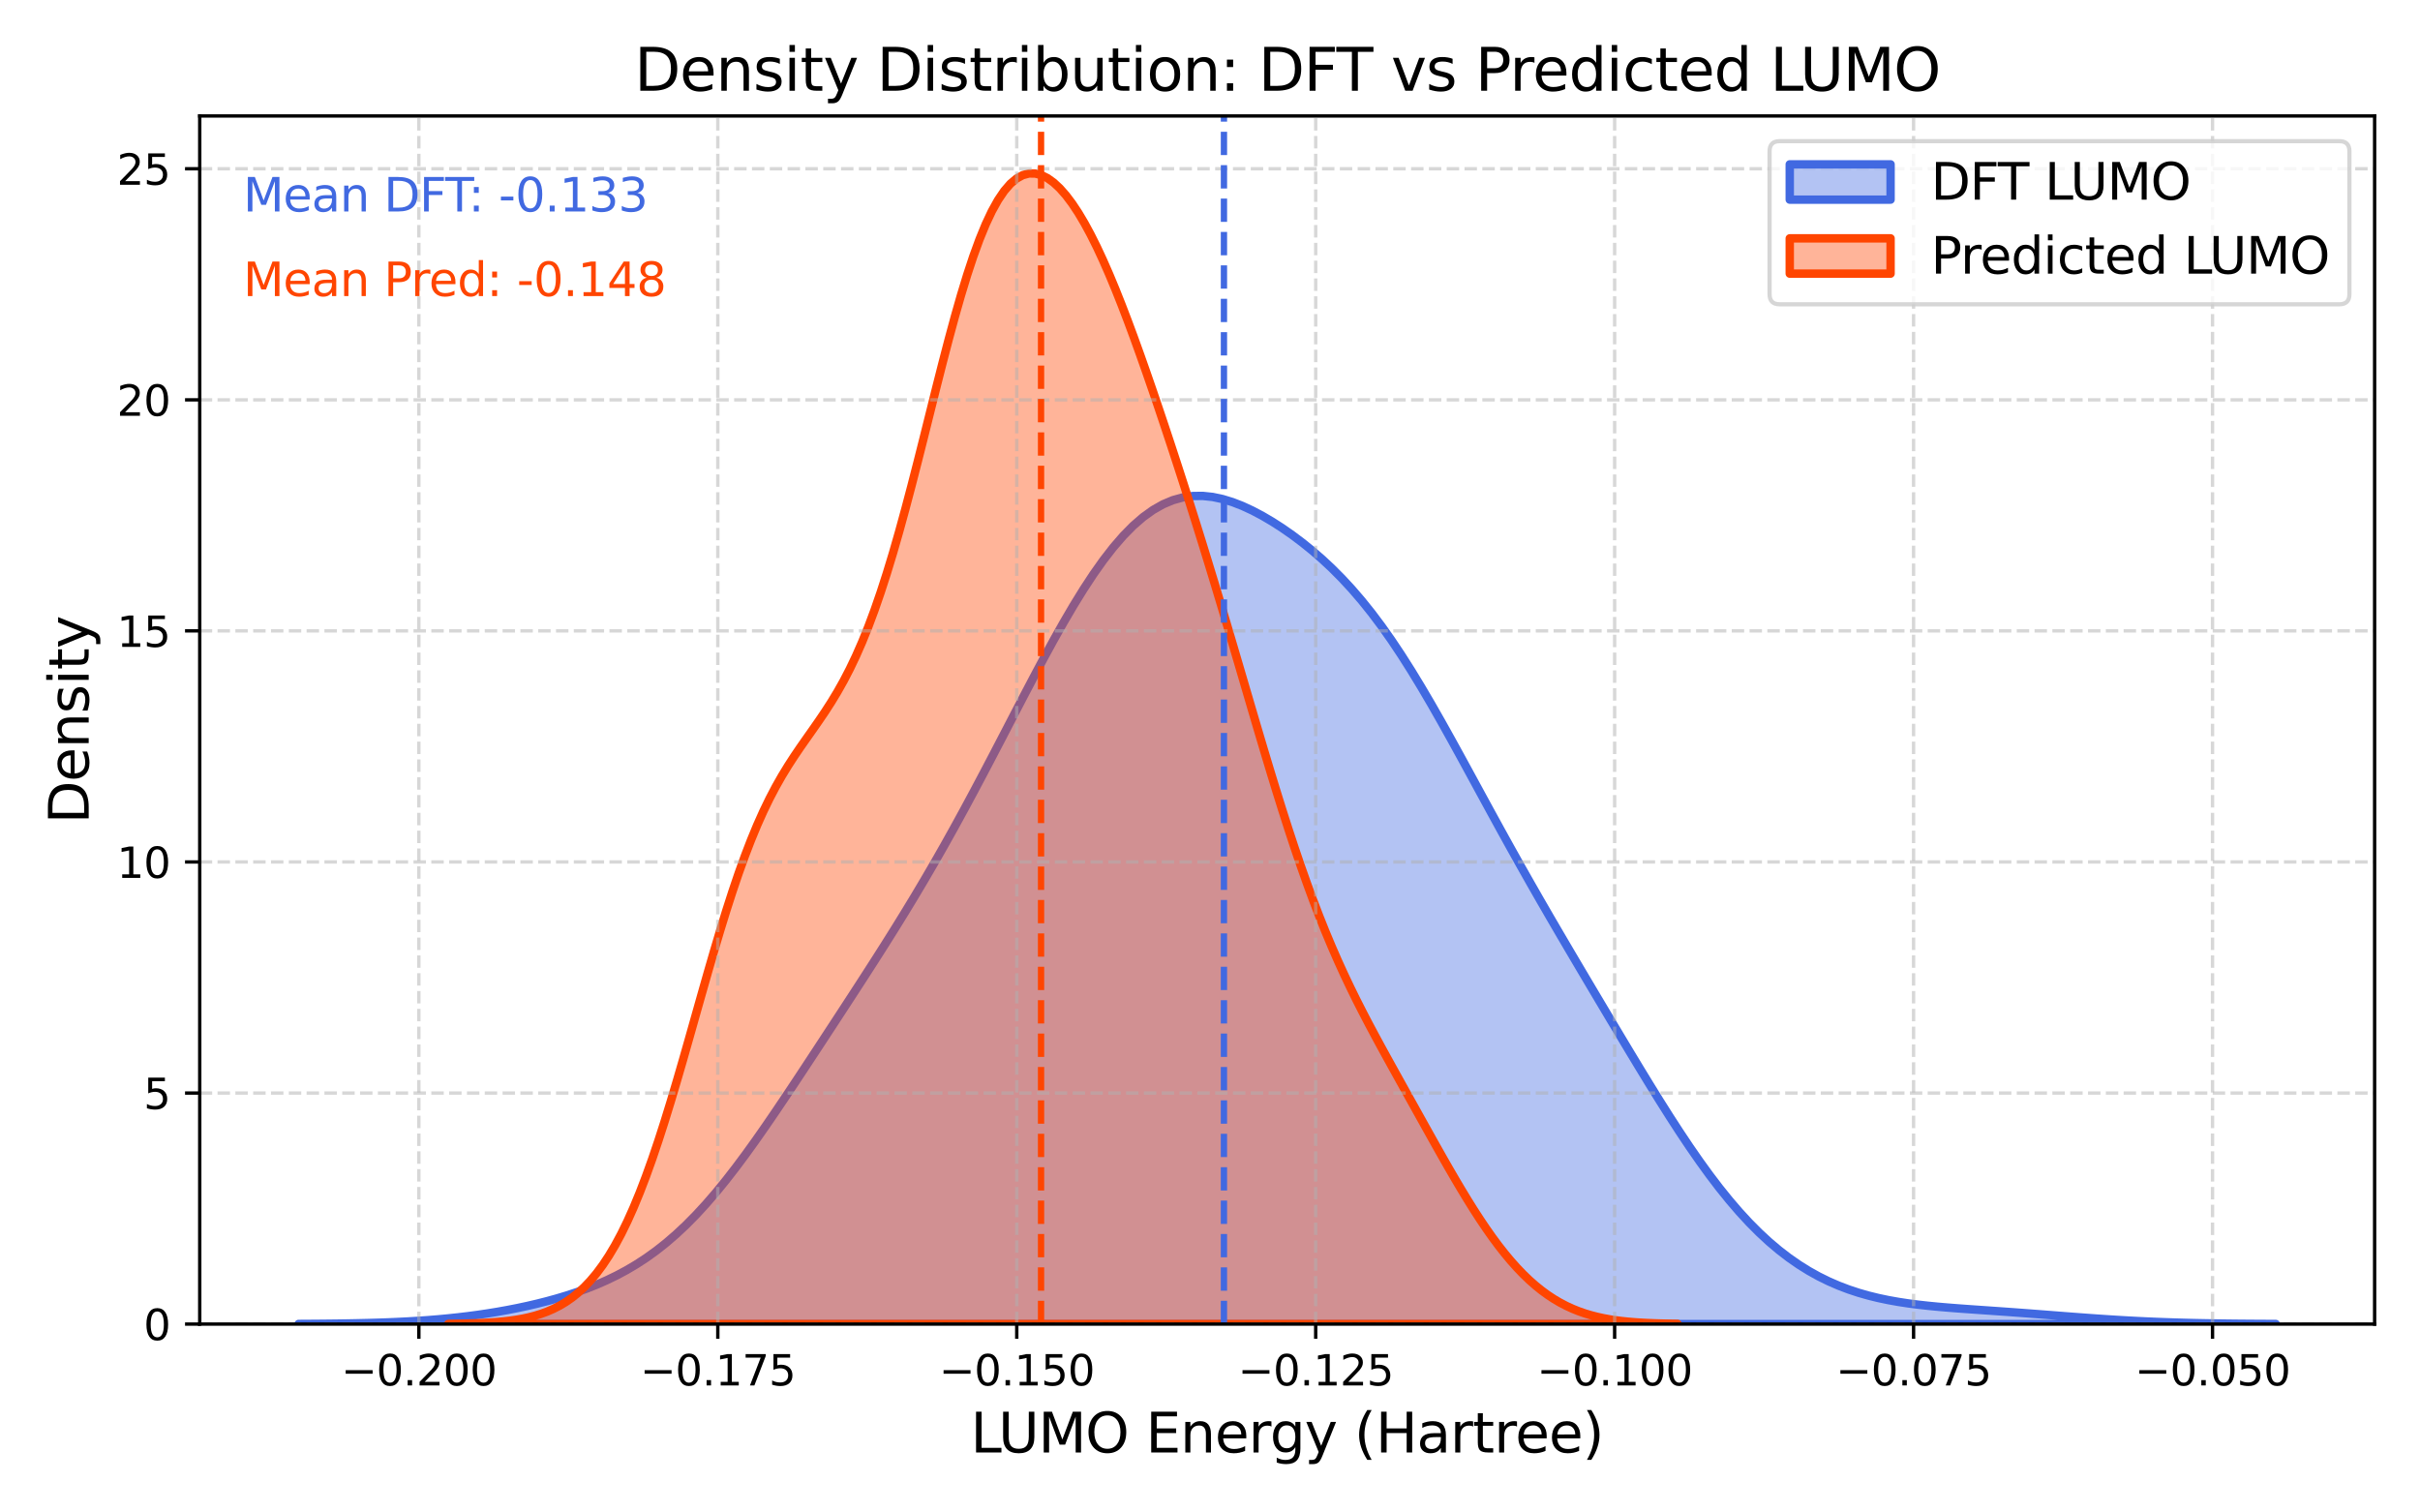 <?xml version="1.0" encoding="utf-8" standalone="no"?>
<!DOCTYPE svg PUBLIC "-//W3C//DTD SVG 1.1//EN"
  "http://www.w3.org/Graphics/SVG/1.1/DTD/svg11.dtd">
<svg xmlns:xlink="http://www.w3.org/1999/xlink" width="576pt" height="360pt" viewBox="0 0 576 360" xmlns="http://www.w3.org/2000/svg" version="1.1">
 <defs>
  <style type="text/css">*{stroke-linejoin: round; stroke-linecap: butt}</style>
 </defs>
 <g id="figure_1">
  <g id="patch_1">
   <path d="M 0 360 
L 576 360 
L 576 0 
L 0 0 
z
" style="fill: #ffffff"/>
  </g>
  <g id="axes_1">
   <g id="patch_2">
    <path d="M 47.54 315.16 
L 565.2 315.16 
L 565.2 27.6 
L 47.54 27.6 
z
" style="fill: #ffffff"/>
   </g>
   <g id="PolyCollection_1">
    <defs>
     <path id="m138edcd990" d="M 71.07 -44.878 
L 71.07 -44.84 
L 73.435 -44.84 
L 75.8 -44.84 
L 78.164 -44.84 
L 80.529 -44.84 
L 82.894 -44.84 
L 85.259 -44.84 
L 87.624 -44.84 
L 89.989 -44.84 
L 92.353 -44.84 
L 94.718 -44.84 
L 97.083 -44.84 
L 99.448 -44.84 
L 101.813 -44.84 
L 104.178 -44.84 
L 106.542 -44.84 
L 108.907 -44.84 
L 111.272 -44.84 
L 113.637 -44.84 
L 116.002 -44.84 
L 118.366 -44.84 
L 120.731 -44.84 
L 123.096 -44.84 
L 125.461 -44.84 
L 127.826 -44.84 
L 130.191 -44.84 
L 132.555 -44.84 
L 134.92 -44.84 
L 137.285 -44.84 
L 139.65 -44.84 
L 142.015 -44.84 
L 144.38 -44.84 
L 146.744 -44.84 
L 149.109 -44.84 
L 151.474 -44.84 
L 153.839 -44.84 
L 156.204 -44.84 
L 158.568 -44.84 
L 160.933 -44.84 
L 163.298 -44.84 
L 165.663 -44.84 
L 168.028 -44.84 
L 170.393 -44.84 
L 172.757 -44.84 
L 175.122 -44.84 
L 177.487 -44.84 
L 179.852 -44.84 
L 182.217 -44.84 
L 184.582 -44.84 
L 186.946 -44.84 
L 189.311 -44.84 
L 191.676 -44.84 
L 194.041 -44.84 
L 196.406 -44.84 
L 198.771 -44.84 
L 201.135 -44.84 
L 203.5 -44.84 
L 205.865 -44.84 
L 208.23 -44.84 
L 210.595 -44.84 
L 212.959 -44.84 
L 215.324 -44.84 
L 217.689 -44.84 
L 220.054 -44.84 
L 222.419 -44.84 
L 224.784 -44.84 
L 227.148 -44.84 
L 229.513 -44.84 
L 231.878 -44.84 
L 234.243 -44.84 
L 236.608 -44.84 
L 238.973 -44.84 
L 241.337 -44.84 
L 243.702 -44.84 
L 246.067 -44.84 
L 248.432 -44.84 
L 250.797 -44.84 
L 253.161 -44.84 
L 255.526 -44.84 
L 257.891 -44.84 
L 260.256 -44.84 
L 262.621 -44.84 
L 264.986 -44.84 
L 267.35 -44.84 
L 269.715 -44.84 
L 272.08 -44.84 
L 274.445 -44.84 
L 276.81 -44.84 
L 279.175 -44.84 
L 281.539 -44.84 
L 283.904 -44.84 
L 286.269 -44.84 
L 288.634 -44.84 
L 290.999 -44.84 
L 293.363 -44.84 
L 295.728 -44.84 
L 298.093 -44.84 
L 300.458 -44.84 
L 302.823 -44.84 
L 305.188 -44.84 
L 307.552 -44.84 
L 309.917 -44.84 
L 312.282 -44.84 
L 314.647 -44.84 
L 317.012 -44.84 
L 319.377 -44.84 
L 321.741 -44.84 
L 324.106 -44.84 
L 326.471 -44.84 
L 328.836 -44.84 
L 331.201 -44.84 
L 333.565 -44.84 
L 335.93 -44.84 
L 338.295 -44.84 
L 340.66 -44.84 
L 343.025 -44.84 
L 345.39 -44.84 
L 347.754 -44.84 
L 350.119 -44.84 
L 352.484 -44.84 
L 354.849 -44.84 
L 357.214 -44.84 
L 359.579 -44.84 
L 361.943 -44.84 
L 364.308 -44.84 
L 366.673 -44.84 
L 369.038 -44.84 
L 371.403 -44.84 
L 373.767 -44.84 
L 376.132 -44.84 
L 378.497 -44.84 
L 380.862 -44.84 
L 383.227 -44.84 
L 385.592 -44.84 
L 387.956 -44.84 
L 390.321 -44.84 
L 392.686 -44.84 
L 395.051 -44.84 
L 397.416 -44.84 
L 399.781 -44.84 
L 402.145 -44.84 
L 404.51 -44.84 
L 406.875 -44.84 
L 409.24 -44.84 
L 411.605 -44.84 
L 413.969 -44.84 
L 416.334 -44.84 
L 418.699 -44.84 
L 421.064 -44.84 
L 423.429 -44.84 
L 425.794 -44.84 
L 428.158 -44.84 
L 430.523 -44.84 
L 432.888 -44.84 
L 435.253 -44.84 
L 437.618 -44.84 
L 439.983 -44.84 
L 442.347 -44.84 
L 444.712 -44.84 
L 447.077 -44.84 
L 449.442 -44.84 
L 451.807 -44.84 
L 454.172 -44.84 
L 456.536 -44.84 
L 458.901 -44.84 
L 461.266 -44.84 
L 463.631 -44.84 
L 465.996 -44.84 
L 468.36 -44.84 
L 470.725 -44.84 
L 473.09 -44.84 
L 475.455 -44.84 
L 477.82 -44.84 
L 480.185 -44.84 
L 482.549 -44.84 
L 484.914 -44.84 
L 487.279 -44.84 
L 489.644 -44.84 
L 492.009 -44.84 
L 494.374 -44.84 
L 496.738 -44.84 
L 499.103 -44.84 
L 501.468 -44.84 
L 503.833 -44.84 
L 506.198 -44.84 
L 508.562 -44.84 
L 510.927 -44.84 
L 513.292 -44.84 
L 515.657 -44.84 
L 518.022 -44.84 
L 520.387 -44.84 
L 522.751 -44.84 
L 525.116 -44.84 
L 527.481 -44.84 
L 529.846 -44.84 
L 532.211 -44.84 
L 534.576 -44.84 
L 536.94 -44.84 
L 539.305 -44.84 
L 541.67 -44.84 
L 541.67 -44.87 
L 541.67 -44.87 
L 539.305 -44.88 
L 536.94 -44.893 
L 534.576 -44.91 
L 532.211 -44.93 
L 529.846 -44.957 
L 527.481 -44.989 
L 525.116 -45.028 
L 522.751 -45.075 
L 520.387 -45.132 
L 518.022 -45.198 
L 515.657 -45.276 
L 513.292 -45.364 
L 510.927 -45.465 
L 508.562 -45.579 
L 506.198 -45.705 
L 503.833 -45.843 
L 501.468 -45.992 
L 499.103 -46.151 
L 496.738 -46.319 
L 494.374 -46.494 
L 492.009 -46.674 
L 489.644 -46.857 
L 487.279 -47.04 
L 484.914 -47.223 
L 482.549 -47.403 
L 480.185 -47.579 
L 477.82 -47.75 
L 475.455 -47.917 
L 473.09 -48.082 
L 470.725 -48.245 
L 468.36 -48.411 
L 465.996 -48.583 
L 463.631 -48.768 
L 461.266 -48.971 
L 458.901 -49.201 
L 456.536 -49.464 
L 454.172 -49.771 
L 451.807 -50.131 
L 449.442 -50.554 
L 447.077 -51.05 
L 444.712 -51.631 
L 442.347 -52.307 
L 439.983 -53.089 
L 437.618 -53.988 
L 435.253 -55.016 
L 432.888 -56.182 
L 430.523 -57.498 
L 428.158 -58.973 
L 425.794 -60.616 
L 423.429 -62.435 
L 421.064 -64.436 
L 418.699 -66.625 
L 416.334 -69.002 
L 413.969 -71.569 
L 411.605 -74.322 
L 409.24 -77.255 
L 406.875 -80.36 
L 404.51 -83.625 
L 402.145 -87.035 
L 399.781 -90.575 
L 397.416 -94.226 
L 395.051 -97.969 
L 392.686 -101.786 
L 390.321 -105.66 
L 387.956 -109.574 
L 385.592 -113.516 
L 383.227 -117.475 
L 380.862 -121.447 
L 378.497 -125.427 
L 376.132 -129.417 
L 373.767 -133.422 
L 371.403 -137.447 
L 369.038 -141.5 
L 366.673 -145.589 
L 364.308 -149.72 
L 361.943 -153.899 
L 359.579 -158.125 
L 357.214 -162.398 
L 354.849 -166.709 
L 352.484 -171.046 
L 350.119 -175.393 
L 347.754 -179.728 
L 345.39 -184.028 
L 343.025 -188.265 
L 340.66 -192.412 
L 338.295 -196.443 
L 335.93 -200.332 
L 333.565 -204.058 
L 331.201 -207.603 
L 328.836 -210.954 
L 326.471 -214.104 
L 324.106 -217.051 
L 321.741 -219.799 
L 319.377 -222.354 
L 317.012 -224.729 
L 314.647 -226.934 
L 312.282 -228.985 
L 309.917 -230.892 
L 307.552 -232.666 
L 305.188 -234.313 
L 302.823 -235.833 
L 300.458 -237.223 
L 298.093 -238.473 
L 295.728 -239.569 
L 293.363 -240.49 
L 290.999 -241.214 
L 288.634 -241.714 
L 286.269 -241.964 
L 283.904 -241.936 
L 281.539 -241.607 
L 279.175 -240.954 
L 276.81 -239.962 
L 274.445 -238.618 
L 272.08 -236.919 
L 269.715 -234.865 
L 267.35 -232.464 
L 264.986 -229.729 
L 262.621 -226.68 
L 260.256 -223.341 
L 257.891 -219.74 
L 255.526 -215.906 
L 253.161 -211.872 
L 250.797 -207.672 
L 248.432 -203.339 
L 246.067 -198.904 
L 243.702 -194.401 
L 241.337 -189.857 
L 238.973 -185.301 
L 236.608 -180.756 
L 234.243 -176.243 
L 231.878 -171.782 
L 229.513 -167.385 
L 227.148 -163.065 
L 224.784 -158.829 
L 222.419 -154.68 
L 220.054 -150.619 
L 217.689 -146.643 
L 215.324 -142.745 
L 212.959 -138.919 
L 210.595 -135.152 
L 208.23 -131.436 
L 205.865 -127.757 
L 203.5 -124.107 
L 201.135 -120.474 
L 198.771 -116.853 
L 196.406 -113.24 
L 194.041 -109.633 
L 191.676 -106.036 
L 189.311 -102.456 
L 186.946 -98.903 
L 184.582 -95.392 
L 182.217 -91.937 
L 179.852 -88.557 
L 177.487 -85.27 
L 175.122 -82.096 
L 172.757 -79.052 
L 170.393 -76.153 
L 168.028 -73.413 
L 165.663 -70.841 
L 163.298 -68.445 
L 160.933 -66.227 
L 158.568 -64.185 
L 156.204 -62.318 
L 153.839 -60.616 
L 151.474 -59.071 
L 149.109 -57.673 
L 146.744 -56.408 
L 144.38 -55.264 
L 142.015 -54.229 
L 139.65 -53.29 
L 137.285 -52.437 
L 134.92 -51.659 
L 132.555 -50.948 
L 130.191 -50.297 
L 127.826 -49.699 
L 125.461 -49.149 
L 123.096 -48.645 
L 120.731 -48.183 
L 118.366 -47.76 
L 116.002 -47.376 
L 113.637 -47.027 
L 111.272 -46.714 
L 108.907 -46.434 
L 106.542 -46.185 
L 104.178 -45.966 
L 101.813 -45.776 
L 99.448 -45.611 
L 97.083 -45.469 
L 94.718 -45.35 
L 92.353 -45.249 
L 89.989 -45.166 
L 87.624 -45.097 
L 85.259 -45.041 
L 82.894 -44.995 
L 80.529 -44.959 
L 78.164 -44.931 
L 75.8 -44.908 
L 73.435 -44.891 
L 71.07 -44.878 
z
" style="stroke: #4169e1; stroke-width: 2"/>
    </defs>
    <g clip-path="url(#pd36ae4e6e1)">
     <use xlink:href="#m138edcd990" x="0" y="360" style="fill: #4169e1; fill-opacity: 0.4; stroke: #4169e1; stroke-width: 2"/>
    </g>
   </g>
   <g id="PolyCollection_2">
    <defs>
     <path id="m2f19ab05fe" d="M 106.705 -44.895 
L 106.705 -44.84 
L 108.175 -44.84 
L 109.645 -44.84 
L 111.115 -44.84 
L 112.585 -44.84 
L 114.056 -44.84 
L 115.526 -44.84 
L 116.996 -44.84 
L 118.466 -44.84 
L 119.936 -44.84 
L 121.407 -44.84 
L 122.877 -44.84 
L 124.347 -44.84 
L 125.817 -44.84 
L 127.288 -44.84 
L 128.758 -44.84 
L 130.228 -44.84 
L 131.698 -44.84 
L 133.168 -44.84 
L 134.639 -44.84 
L 136.109 -44.84 
L 137.579 -44.84 
L 139.049 -44.84 
L 140.519 -44.84 
L 141.99 -44.84 
L 143.46 -44.84 
L 144.93 -44.84 
L 146.4 -44.84 
L 147.87 -44.84 
L 149.341 -44.84 
L 150.811 -44.84 
L 152.281 -44.84 
L 153.751 -44.84 
L 155.222 -44.84 
L 156.692 -44.84 
L 158.162 -44.84 
L 159.632 -44.84 
L 161.102 -44.84 
L 162.573 -44.84 
L 164.043 -44.84 
L 165.513 -44.84 
L 166.983 -44.84 
L 168.453 -44.84 
L 169.924 -44.84 
L 171.394 -44.84 
L 172.864 -44.84 
L 174.334 -44.84 
L 175.804 -44.84 
L 177.275 -44.84 
L 178.745 -44.84 
L 180.215 -44.84 
L 181.685 -44.84 
L 183.155 -44.84 
L 184.626 -44.84 
L 186.096 -44.84 
L 187.566 -44.84 
L 189.036 -44.84 
L 190.507 -44.84 
L 191.977 -44.84 
L 193.447 -44.84 
L 194.917 -44.84 
L 196.387 -44.84 
L 197.858 -44.84 
L 199.328 -44.84 
L 200.798 -44.84 
L 202.268 -44.84 
L 203.738 -44.84 
L 205.209 -44.84 
L 206.679 -44.84 
L 208.149 -44.84 
L 209.619 -44.84 
L 211.089 -44.84 
L 212.56 -44.84 
L 214.03 -44.84 
L 215.5 -44.84 
L 216.97 -44.84 
L 218.441 -44.84 
L 219.911 -44.84 
L 221.381 -44.84 
L 222.851 -44.84 
L 224.321 -44.84 
L 225.792 -44.84 
L 227.262 -44.84 
L 228.732 -44.84 
L 230.202 -44.84 
L 231.672 -44.84 
L 233.143 -44.84 
L 234.613 -44.84 
L 236.083 -44.84 
L 237.553 -44.84 
L 239.023 -44.84 
L 240.494 -44.84 
L 241.964 -44.84 
L 243.434 -44.84 
L 244.904 -44.84 
L 246.375 -44.84 
L 247.845 -44.84 
L 249.315 -44.84 
L 250.785 -44.84 
L 252.255 -44.84 
L 253.726 -44.84 
L 255.196 -44.84 
L 256.666 -44.84 
L 258.136 -44.84 
L 259.606 -44.84 
L 261.077 -44.84 
L 262.547 -44.84 
L 264.017 -44.84 
L 265.487 -44.84 
L 266.957 -44.84 
L 268.428 -44.84 
L 269.898 -44.84 
L 271.368 -44.84 
L 272.838 -44.84 
L 274.309 -44.84 
L 275.779 -44.84 
L 277.249 -44.84 
L 278.719 -44.84 
L 280.189 -44.84 
L 281.66 -44.84 
L 283.13 -44.84 
L 284.6 -44.84 
L 286.07 -44.84 
L 287.54 -44.84 
L 289.011 -44.84 
L 290.481 -44.84 
L 291.951 -44.84 
L 293.421 -44.84 
L 294.891 -44.84 
L 296.362 -44.84 
L 297.832 -44.84 
L 299.302 -44.84 
L 300.772 -44.84 
L 302.243 -44.84 
L 303.713 -44.84 
L 305.183 -44.84 
L 306.653 -44.84 
L 308.123 -44.84 
L 309.594 -44.84 
L 311.064 -44.84 
L 312.534 -44.84 
L 314.004 -44.84 
L 315.474 -44.84 
L 316.945 -44.84 
L 318.415 -44.84 
L 319.885 -44.84 
L 321.355 -44.84 
L 322.825 -44.84 
L 324.296 -44.84 
L 325.766 -44.84 
L 327.236 -44.84 
L 328.706 -44.84 
L 330.177 -44.84 
L 331.647 -44.84 
L 333.117 -44.84 
L 334.587 -44.84 
L 336.057 -44.84 
L 337.528 -44.84 
L 338.998 -44.84 
L 340.468 -44.84 
L 341.938 -44.84 
L 343.408 -44.84 
L 344.879 -44.84 
L 346.349 -44.84 
L 347.819 -44.84 
L 349.289 -44.84 
L 350.759 -44.84 
L 352.23 -44.84 
L 353.7 -44.84 
L 355.17 -44.84 
L 356.64 -44.84 
L 358.111 -44.84 
L 359.581 -44.84 
L 361.051 -44.84 
L 362.521 -44.84 
L 363.991 -44.84 
L 365.462 -44.84 
L 366.932 -44.84 
L 368.402 -44.84 
L 369.872 -44.84 
L 371.342 -44.84 
L 372.813 -44.84 
L 374.283 -44.84 
L 375.753 -44.84 
L 377.223 -44.84 
L 378.693 -44.84 
L 380.164 -44.84 
L 381.634 -44.84 
L 383.104 -44.84 
L 384.574 -44.84 
L 386.045 -44.84 
L 387.515 -44.84 
L 388.985 -44.84 
L 390.455 -44.84 
L 391.925 -44.84 
L 393.396 -44.84 
L 394.866 -44.84 
L 396.336 -44.84 
L 397.806 -44.84 
L 399.276 -44.84 
L 399.276 -44.904 
L 399.276 -44.904 
L 397.806 -44.927 
L 396.336 -44.956 
L 394.866 -44.995 
L 393.396 -45.045 
L 391.925 -45.108 
L 390.455 -45.188 
L 388.985 -45.288 
L 387.515 -45.412 
L 386.045 -45.564 
L 384.574 -45.751 
L 383.104 -45.976 
L 381.634 -46.245 
L 380.164 -46.566 
L 378.693 -46.945 
L 377.223 -47.387 
L 375.753 -47.901 
L 374.283 -48.493 
L 372.813 -49.169 
L 371.342 -49.936 
L 369.872 -50.8 
L 368.402 -51.767 
L 366.932 -52.841 
L 365.462 -54.026 
L 363.991 -55.325 
L 362.521 -56.74 
L 361.051 -58.272 
L 359.581 -59.921 
L 358.111 -61.685 
L 356.64 -63.561 
L 355.17 -65.546 
L 353.7 -67.634 
L 352.23 -69.818 
L 350.759 -72.091 
L 349.289 -74.443 
L 347.819 -76.866 
L 346.349 -79.349 
L 344.879 -81.882 
L 343.408 -84.454 
L 341.938 -87.055 
L 340.468 -89.677 
L 338.998 -92.311 
L 337.528 -94.951 
L 336.057 -97.592 
L 334.587 -100.234 
L 333.117 -102.878 
L 331.647 -105.526 
L 330.177 -108.185 
L 328.706 -110.865 
L 327.236 -113.578 
L 325.766 -116.336 
L 324.296 -119.156 
L 322.825 -122.053 
L 321.355 -125.045 
L 319.885 -128.147 
L 318.415 -131.374 
L 316.945 -134.741 
L 315.474 -138.256 
L 314.004 -141.93 
L 312.534 -145.765 
L 311.064 -149.765 
L 309.594 -153.925 
L 308.123 -158.239 
L 306.653 -162.699 
L 305.183 -167.291 
L 303.713 -171.999 
L 302.243 -176.805 
L 300.772 -181.692 
L 299.302 -186.638 
L 297.832 -191.624 
L 296.362 -196.63 
L 294.891 -201.639 
L 293.421 -206.633 
L 291.951 -211.6 
L 290.481 -216.528 
L 289.011 -221.409 
L 287.54 -226.237 
L 286.07 -231.009 
L 284.6 -235.724 
L 283.13 -240.382 
L 281.66 -244.984 
L 280.189 -249.531 
L 278.719 -254.025 
L 277.249 -258.464 
L 275.779 -262.845 
L 274.309 -267.164 
L 272.838 -271.412 
L 271.368 -275.58 
L 269.898 -279.653 
L 268.428 -283.618 
L 266.957 -287.457 
L 265.487 -291.152 
L 264.017 -294.686 
L 262.547 -298.04 
L 261.077 -301.198 
L 259.606 -304.143 
L 258.136 -306.859 
L 256.666 -309.334 
L 255.196 -311.554 
L 253.726 -313.504 
L 252.255 -315.173 
L 250.785 -316.544 
L 249.315 -317.602 
L 247.845 -318.328 
L 246.375 -318.704 
L 244.904 -318.707 
L 243.434 -318.315 
L 241.964 -317.506 
L 240.494 -316.26 
L 239.023 -314.559 
L 237.553 -312.389 
L 236.083 -309.744 
L 234.613 -306.624 
L 233.143 -303.04 
L 231.672 -299.01 
L 230.202 -294.565 
L 228.732 -289.743 
L 227.262 -284.592 
L 225.792 -279.167 
L 224.321 -273.53 
L 222.851 -267.745 
L 221.381 -261.88 
L 219.911 -256 
L 218.441 -250.169 
L 216.97 -244.446 
L 215.5 -238.885 
L 214.03 -233.529 
L 212.56 -228.417 
L 211.089 -223.578 
L 209.619 -219.03 
L 208.149 -214.785 
L 206.679 -210.846 
L 205.209 -207.208 
L 203.738 -203.859 
L 202.268 -200.78 
L 200.798 -197.948 
L 199.328 -195.334 
L 197.858 -192.905 
L 196.387 -190.624 
L 194.917 -188.451 
L 193.447 -186.345 
L 191.977 -184.262 
L 190.507 -182.16 
L 189.036 -179.994 
L 187.566 -177.724 
L 186.096 -175.311 
L 184.626 -172.718 
L 183.155 -169.916 
L 181.685 -166.879 
L 180.215 -163.589 
L 178.745 -160.035 
L 177.275 -156.214 
L 175.804 -152.129 
L 174.334 -147.795 
L 172.864 -143.231 
L 171.394 -138.465 
L 169.924 -133.529 
L 168.453 -128.463 
L 166.983 -123.309 
L 165.513 -118.11 
L 164.043 -112.913 
L 162.573 -107.762 
L 161.102 -102.701 
L 159.632 -97.77 
L 158.162 -93.006 
L 156.692 -88.441 
L 155.222 -84.101 
L 153.751 -80.007 
L 152.281 -76.175 
L 150.811 -72.615 
L 149.341 -69.332 
L 147.87 -66.325 
L 146.4 -63.59 
L 144.93 -61.119 
L 143.46 -58.901 
L 141.99 -56.924 
L 140.519 -55.171 
L 139.049 -53.627 
L 137.579 -52.276 
L 136.109 -51.099 
L 134.639 -50.081 
L 133.168 -49.204 
L 131.698 -48.455 
L 130.228 -47.817 
L 128.758 -47.278 
L 127.288 -46.825 
L 125.817 -46.447 
L 124.347 -46.133 
L 122.877 -45.873 
L 121.407 -45.661 
L 119.936 -45.487 
L 118.466 -45.347 
L 116.996 -45.235 
L 115.526 -45.145 
L 114.056 -45.074 
L 112.585 -45.018 
L 111.115 -44.975 
L 109.645 -44.941 
L 108.175 -44.915 
L 106.705 -44.895 
z
" style="stroke: #ff4500; stroke-width: 2"/>
    </defs>
    <g clip-path="url(#pd36ae4e6e1)">
     <use xlink:href="#m2f19ab05fe" x="0" y="360" style="fill: #ff4500; fill-opacity: 0.4; stroke: #ff4500; stroke-width: 2"/>
    </g>
   </g>
   <g id="matplotlib.axis_1">
    <g id="xtick_1">
     <g id="line2d_1">
      <path d="M 99.698 315.16 
L 99.698 27.6 
" clip-path="url(#pd36ae4e6e1)" style="fill: none; stroke-dasharray: 2.96,1.28; stroke-dashoffset: 0; stroke: #b0b0b0; stroke-opacity: 0.5; stroke-width: 0.8"/>
     </g>
     <g id="line2d_2">
      <defs>
       <path id="m95889275cb" d="M 0 0 
L 0 3.5 
" style="stroke: #000000; stroke-width: 0.8"/>
      </defs>
      <g>
       <use xlink:href="#m95889275cb" x="99.698" y="315.16" style="stroke: #000000; stroke-width: 0.8"/>
      </g>
     </g>
     <g id="text_1">
      <!-- −0.200 -->
      <g transform="translate(81.194 329.758) scale(0.1 -0.1)">
       <defs>
        <path id="DejaVuSans-2212" d="M 678 2272 
L 4684 2272 
L 4684 1741 
L 678 1741 
L 678 2272 
z
" transform="scale(0.016)"/>
        <path id="DejaVuSans-30" d="M 2034 4250 
Q 1547 4250 1301 3770 
Q 1056 3291 1056 2328 
Q 1056 1369 1301 889 
Q 1547 409 2034 409 
Q 2525 409 2770 889 
Q 3016 1369 3016 2328 
Q 3016 3291 2770 3770 
Q 2525 4250 2034 4250 
z
M 2034 4750 
Q 2819 4750 3233 4129 
Q 3647 3509 3647 2328 
Q 3647 1150 3233 529 
Q 2819 -91 2034 -91 
Q 1250 -91 836 529 
Q 422 1150 422 2328 
Q 422 3509 836 4129 
Q 1250 4750 2034 4750 
z
" transform="scale(0.016)"/>
        <path id="DejaVuSans-2e" d="M 684 794 
L 1344 794 
L 1344 0 
L 684 0 
L 684 794 
z
" transform="scale(0.016)"/>
        <path id="DejaVuSans-32" d="M 1228 531 
L 3431 531 
L 3431 0 
L 469 0 
L 469 531 
Q 828 903 1448 1529 
Q 2069 2156 2228 2338 
Q 2531 2678 2651 2914 
Q 2772 3150 2772 3378 
Q 2772 3750 2511 3984 
Q 2250 4219 1831 4219 
Q 1534 4219 1204 4116 
Q 875 4013 500 3803 
L 500 4441 
Q 881 4594 1212 4672 
Q 1544 4750 1819 4750 
Q 2544 4750 2975 4387 
Q 3406 4025 3406 3419 
Q 3406 3131 3298 2873 
Q 3191 2616 2906 2266 
Q 2828 2175 2409 1742 
Q 1991 1309 1228 531 
z
" transform="scale(0.016)"/>
       </defs>
       <use xlink:href="#DejaVuSans-2212"/>
       <use xlink:href="#DejaVuSans-30" x="83.789"/>
       <use xlink:href="#DejaVuSans-2e" x="147.412"/>
       <use xlink:href="#DejaVuSans-32" x="179.199"/>
       <use xlink:href="#DejaVuSans-30" x="242.822"/>
       <use xlink:href="#DejaVuSans-30" x="306.445"/>
      </g>
     </g>
    </g>
    <g id="xtick_2">
     <g id="line2d_3">
      <path d="M 170.851 315.16 
L 170.851 27.6 
" clip-path="url(#pd36ae4e6e1)" style="fill: none; stroke-dasharray: 2.96,1.28; stroke-dashoffset: 0; stroke: #b0b0b0; stroke-opacity: 0.5; stroke-width: 0.8"/>
     </g>
     <g id="line2d_4">
      <g>
       <use xlink:href="#m95889275cb" x="170.851" y="315.16" style="stroke: #000000; stroke-width: 0.8"/>
      </g>
     </g>
     <g id="text_2">
      <!-- −0.175 -->
      <g transform="translate(152.347 329.758) scale(0.1 -0.1)">
       <defs>
        <path id="DejaVuSans-31" d="M 794 531 
L 1825 531 
L 1825 4091 
L 703 3866 
L 703 4441 
L 1819 4666 
L 2450 4666 
L 2450 531 
L 3481 531 
L 3481 0 
L 794 0 
L 794 531 
z
" transform="scale(0.016)"/>
        <path id="DejaVuSans-37" d="M 525 4666 
L 3525 4666 
L 3525 4397 
L 1831 0 
L 1172 0 
L 2766 4134 
L 525 4134 
L 525 4666 
z
" transform="scale(0.016)"/>
        <path id="DejaVuSans-35" d="M 691 4666 
L 3169 4666 
L 3169 4134 
L 1269 4134 
L 1269 2991 
Q 1406 3038 1543 3061 
Q 1681 3084 1819 3084 
Q 2600 3084 3056 2656 
Q 3513 2228 3513 1497 
Q 3513 744 3044 326 
Q 2575 -91 1722 -91 
Q 1428 -91 1123 -41 
Q 819 9 494 109 
L 494 744 
Q 775 591 1075 516 
Q 1375 441 1709 441 
Q 2250 441 2565 725 
Q 2881 1009 2881 1497 
Q 2881 1984 2565 2268 
Q 2250 2553 1709 2553 
Q 1456 2553 1204 2497 
Q 953 2441 691 2322 
L 691 4666 
z
" transform="scale(0.016)"/>
       </defs>
       <use xlink:href="#DejaVuSans-2212"/>
       <use xlink:href="#DejaVuSans-30" x="83.789"/>
       <use xlink:href="#DejaVuSans-2e" x="147.412"/>
       <use xlink:href="#DejaVuSans-31" x="179.199"/>
       <use xlink:href="#DejaVuSans-37" x="242.822"/>
       <use xlink:href="#DejaVuSans-35" x="306.445"/>
      </g>
     </g>
    </g>
    <g id="xtick_3">
     <g id="line2d_5">
      <path d="M 242.005 315.16 
L 242.005 27.6 
" clip-path="url(#pd36ae4e6e1)" style="fill: none; stroke-dasharray: 2.96,1.28; stroke-dashoffset: 0; stroke: #b0b0b0; stroke-opacity: 0.5; stroke-width: 0.8"/>
     </g>
     <g id="line2d_6">
      <g>
       <use xlink:href="#m95889275cb" x="242.005" y="315.16" style="stroke: #000000; stroke-width: 0.8"/>
      </g>
     </g>
     <g id="text_3">
      <!-- −0.150 -->
      <g transform="translate(223.501 329.758) scale(0.1 -0.1)">
       <use xlink:href="#DejaVuSans-2212"/>
       <use xlink:href="#DejaVuSans-30" x="83.789"/>
       <use xlink:href="#DejaVuSans-2e" x="147.412"/>
       <use xlink:href="#DejaVuSans-31" x="179.199"/>
       <use xlink:href="#DejaVuSans-35" x="242.822"/>
       <use xlink:href="#DejaVuSans-30" x="306.445"/>
      </g>
     </g>
    </g>
    <g id="xtick_4">
     <g id="line2d_7">
      <path d="M 313.158 315.16 
L 313.158 27.6 
" clip-path="url(#pd36ae4e6e1)" style="fill: none; stroke-dasharray: 2.96,1.28; stroke-dashoffset: 0; stroke: #b0b0b0; stroke-opacity: 0.5; stroke-width: 0.8"/>
     </g>
     <g id="line2d_8">
      <g>
       <use xlink:href="#m95889275cb" x="313.158" y="315.16" style="stroke: #000000; stroke-width: 0.8"/>
      </g>
     </g>
     <g id="text_4">
      <!-- −0.125 -->
      <g transform="translate(294.654 329.758) scale(0.1 -0.1)">
       <use xlink:href="#DejaVuSans-2212"/>
       <use xlink:href="#DejaVuSans-30" x="83.789"/>
       <use xlink:href="#DejaVuSans-2e" x="147.412"/>
       <use xlink:href="#DejaVuSans-31" x="179.199"/>
       <use xlink:href="#DejaVuSans-32" x="242.822"/>
       <use xlink:href="#DejaVuSans-35" x="306.445"/>
      </g>
     </g>
    </g>
    <g id="xtick_5">
     <g id="line2d_9">
      <path d="M 384.311 315.16 
L 384.311 27.6 
" clip-path="url(#pd36ae4e6e1)" style="fill: none; stroke-dasharray: 2.96,1.28; stroke-dashoffset: 0; stroke: #b0b0b0; stroke-opacity: 0.5; stroke-width: 0.8"/>
     </g>
     <g id="line2d_10">
      <g>
       <use xlink:href="#m95889275cb" x="384.311" y="315.16" style="stroke: #000000; stroke-width: 0.8"/>
      </g>
     </g>
     <g id="text_5">
      <!-- −0.100 -->
      <g transform="translate(365.807 329.758) scale(0.1 -0.1)">
       <use xlink:href="#DejaVuSans-2212"/>
       <use xlink:href="#DejaVuSans-30" x="83.789"/>
       <use xlink:href="#DejaVuSans-2e" x="147.412"/>
       <use xlink:href="#DejaVuSans-31" x="179.199"/>
       <use xlink:href="#DejaVuSans-30" x="242.822"/>
       <use xlink:href="#DejaVuSans-30" x="306.445"/>
      </g>
     </g>
    </g>
    <g id="xtick_6">
     <g id="line2d_11">
      <path d="M 455.465 315.16 
L 455.465 27.6 
" clip-path="url(#pd36ae4e6e1)" style="fill: none; stroke-dasharray: 2.96,1.28; stroke-dashoffset: 0; stroke: #b0b0b0; stroke-opacity: 0.5; stroke-width: 0.8"/>
     </g>
     <g id="line2d_12">
      <g>
       <use xlink:href="#m95889275cb" x="455.465" y="315.16" style="stroke: #000000; stroke-width: 0.8"/>
      </g>
     </g>
     <g id="text_6">
      <!-- −0.075 -->
      <g transform="translate(436.961 329.758) scale(0.1 -0.1)">
       <use xlink:href="#DejaVuSans-2212"/>
       <use xlink:href="#DejaVuSans-30" x="83.789"/>
       <use xlink:href="#DejaVuSans-2e" x="147.412"/>
       <use xlink:href="#DejaVuSans-30" x="179.199"/>
       <use xlink:href="#DejaVuSans-37" x="242.822"/>
       <use xlink:href="#DejaVuSans-35" x="306.445"/>
      </g>
     </g>
    </g>
    <g id="xtick_7">
     <g id="line2d_13">
      <path d="M 526.618 315.16 
L 526.618 27.6 
" clip-path="url(#pd36ae4e6e1)" style="fill: none; stroke-dasharray: 2.96,1.28; stroke-dashoffset: 0; stroke: #b0b0b0; stroke-opacity: 0.5; stroke-width: 0.8"/>
     </g>
     <g id="line2d_14">
      <g>
       <use xlink:href="#m95889275cb" x="526.618" y="315.16" style="stroke: #000000; stroke-width: 0.8"/>
      </g>
     </g>
     <g id="text_7">
      <!-- −0.050 -->
      <g transform="translate(508.114 329.758) scale(0.1 -0.1)">
       <use xlink:href="#DejaVuSans-2212"/>
       <use xlink:href="#DejaVuSans-30" x="83.789"/>
       <use xlink:href="#DejaVuSans-2e" x="147.412"/>
       <use xlink:href="#DejaVuSans-30" x="179.199"/>
       <use xlink:href="#DejaVuSans-35" x="242.822"/>
       <use xlink:href="#DejaVuSans-30" x="306.445"/>
      </g>
     </g>
    </g>
    <g id="text_8">
     <!-- LUMO Energy (Hartree) -->
     <g transform="translate(231.013 345.716) scale(0.13 -0.13)">
      <defs>
       <path id="DejaVuSans-4c" d="M 628 4666 
L 1259 4666 
L 1259 531 
L 3531 531 
L 3531 0 
L 628 0 
L 628 4666 
z
" transform="scale(0.016)"/>
       <path id="DejaVuSans-55" d="M 556 4666 
L 1191 4666 
L 1191 1831 
Q 1191 1081 1462 751 
Q 1734 422 2344 422 
Q 2950 422 3222 751 
Q 3494 1081 3494 1831 
L 3494 4666 
L 4128 4666 
L 4128 1753 
Q 4128 841 3676 375 
Q 3225 -91 2344 -91 
Q 1459 -91 1007 375 
Q 556 841 556 1753 
L 556 4666 
z
" transform="scale(0.016)"/>
       <path id="DejaVuSans-4d" d="M 628 4666 
L 1569 4666 
L 2759 1491 
L 3956 4666 
L 4897 4666 
L 4897 0 
L 4281 0 
L 4281 4097 
L 3078 897 
L 2444 897 
L 1241 4097 
L 1241 0 
L 628 0 
L 628 4666 
z
" transform="scale(0.016)"/>
       <path id="DejaVuSans-4f" d="M 2522 4238 
Q 1834 4238 1429 3725 
Q 1025 3213 1025 2328 
Q 1025 1447 1429 934 
Q 1834 422 2522 422 
Q 3209 422 3611 934 
Q 4013 1447 4013 2328 
Q 4013 3213 3611 3725 
Q 3209 4238 2522 4238 
z
M 2522 4750 
Q 3503 4750 4090 4092 
Q 4678 3434 4678 2328 
Q 4678 1225 4090 567 
Q 3503 -91 2522 -91 
Q 1538 -91 948 565 
Q 359 1222 359 2328 
Q 359 3434 948 4092 
Q 1538 4750 2522 4750 
z
" transform="scale(0.016)"/>
       <path id="DejaVuSans-20" transform="scale(0.016)"/>
       <path id="DejaVuSans-45" d="M 628 4666 
L 3578 4666 
L 3578 4134 
L 1259 4134 
L 1259 2753 
L 3481 2753 
L 3481 2222 
L 1259 2222 
L 1259 531 
L 3634 531 
L 3634 0 
L 628 0 
L 628 4666 
z
" transform="scale(0.016)"/>
       <path id="DejaVuSans-6e" d="M 3513 2113 
L 3513 0 
L 2938 0 
L 2938 2094 
Q 2938 2591 2744 2837 
Q 2550 3084 2163 3084 
Q 1697 3084 1428 2787 
Q 1159 2491 1159 1978 
L 1159 0 
L 581 0 
L 581 3500 
L 1159 3500 
L 1159 2956 
Q 1366 3272 1645 3428 
Q 1925 3584 2291 3584 
Q 2894 3584 3203 3211 
Q 3513 2838 3513 2113 
z
" transform="scale(0.016)"/>
       <path id="DejaVuSans-65" d="M 3597 1894 
L 3597 1613 
L 953 1613 
Q 991 1019 1311 708 
Q 1631 397 2203 397 
Q 2534 397 2845 478 
Q 3156 559 3463 722 
L 3463 178 
Q 3153 47 2828 -22 
Q 2503 -91 2169 -91 
Q 1331 -91 842 396 
Q 353 884 353 1716 
Q 353 2575 817 3079 
Q 1281 3584 2069 3584 
Q 2775 3584 3186 3129 
Q 3597 2675 3597 1894 
z
M 3022 2063 
Q 3016 2534 2758 2815 
Q 2500 3097 2075 3097 
Q 1594 3097 1305 2825 
Q 1016 2553 972 2059 
L 3022 2063 
z
" transform="scale(0.016)"/>
       <path id="DejaVuSans-72" d="M 2631 2963 
Q 2534 3019 2420 3045 
Q 2306 3072 2169 3072 
Q 1681 3072 1420 2755 
Q 1159 2438 1159 1844 
L 1159 0 
L 581 0 
L 581 3500 
L 1159 3500 
L 1159 2956 
Q 1341 3275 1631 3429 
Q 1922 3584 2338 3584 
Q 2397 3584 2469 3576 
Q 2541 3569 2628 3553 
L 2631 2963 
z
" transform="scale(0.016)"/>
       <path id="DejaVuSans-67" d="M 2906 1791 
Q 2906 2416 2648 2759 
Q 2391 3103 1925 3103 
Q 1463 3103 1205 2759 
Q 947 2416 947 1791 
Q 947 1169 1205 825 
Q 1463 481 1925 481 
Q 2391 481 2648 825 
Q 2906 1169 2906 1791 
z
M 3481 434 
Q 3481 -459 3084 -895 
Q 2688 -1331 1869 -1331 
Q 1566 -1331 1297 -1286 
Q 1028 -1241 775 -1147 
L 775 -588 
Q 1028 -725 1275 -790 
Q 1522 -856 1778 -856 
Q 2344 -856 2625 -561 
Q 2906 -266 2906 331 
L 2906 616 
Q 2728 306 2450 153 
Q 2172 0 1784 0 
Q 1141 0 747 490 
Q 353 981 353 1791 
Q 353 2603 747 3093 
Q 1141 3584 1784 3584 
Q 2172 3584 2450 3431 
Q 2728 3278 2906 2969 
L 2906 3500 
L 3481 3500 
L 3481 434 
z
" transform="scale(0.016)"/>
       <path id="DejaVuSans-79" d="M 2059 -325 
Q 1816 -950 1584 -1140 
Q 1353 -1331 966 -1331 
L 506 -1331 
L 506 -850 
L 844 -850 
Q 1081 -850 1212 -737 
Q 1344 -625 1503 -206 
L 1606 56 
L 191 3500 
L 800 3500 
L 1894 763 
L 2988 3500 
L 3597 3500 
L 2059 -325 
z
" transform="scale(0.016)"/>
       <path id="DejaVuSans-28" d="M 1984 4856 
Q 1566 4138 1362 3434 
Q 1159 2731 1159 2009 
Q 1159 1288 1364 580 
Q 1569 -128 1984 -844 
L 1484 -844 
Q 1016 -109 783 600 
Q 550 1309 550 2009 
Q 550 2706 781 3412 
Q 1013 4119 1484 4856 
L 1984 4856 
z
" transform="scale(0.016)"/>
       <path id="DejaVuSans-48" d="M 628 4666 
L 1259 4666 
L 1259 2753 
L 3553 2753 
L 3553 4666 
L 4184 4666 
L 4184 0 
L 3553 0 
L 3553 2222 
L 1259 2222 
L 1259 0 
L 628 0 
L 628 4666 
z
" transform="scale(0.016)"/>
       <path id="DejaVuSans-61" d="M 2194 1759 
Q 1497 1759 1228 1600 
Q 959 1441 959 1056 
Q 959 750 1161 570 
Q 1363 391 1709 391 
Q 2188 391 2477 730 
Q 2766 1069 2766 1631 
L 2766 1759 
L 2194 1759 
z
M 3341 1997 
L 3341 0 
L 2766 0 
L 2766 531 
Q 2569 213 2275 61 
Q 1981 -91 1556 -91 
Q 1019 -91 701 211 
Q 384 513 384 1019 
Q 384 1609 779 1909 
Q 1175 2209 1959 2209 
L 2766 2209 
L 2766 2266 
Q 2766 2663 2505 2880 
Q 2244 3097 1772 3097 
Q 1472 3097 1187 3025 
Q 903 2953 641 2809 
L 641 3341 
Q 956 3463 1253 3523 
Q 1550 3584 1831 3584 
Q 2591 3584 2966 3190 
Q 3341 2797 3341 1997 
z
" transform="scale(0.016)"/>
       <path id="DejaVuSans-74" d="M 1172 4494 
L 1172 3500 
L 2356 3500 
L 2356 3053 
L 1172 3053 
L 1172 1153 
Q 1172 725 1289 603 
Q 1406 481 1766 481 
L 2356 481 
L 2356 0 
L 1766 0 
Q 1100 0 847 248 
Q 594 497 594 1153 
L 594 3053 
L 172 3053 
L 172 3500 
L 594 3500 
L 594 4494 
L 1172 4494 
z
" transform="scale(0.016)"/>
       <path id="DejaVuSans-29" d="M 513 4856 
L 1013 4856 
Q 1481 4119 1714 3412 
Q 1947 2706 1947 2009 
Q 1947 1309 1714 600 
Q 1481 -109 1013 -844 
L 513 -844 
Q 928 -128 1133 580 
Q 1338 1288 1338 2009 
Q 1338 2731 1133 3434 
Q 928 4138 513 4856 
z
" transform="scale(0.016)"/>
      </defs>
      <use xlink:href="#DejaVuSans-4c"/>
      <use xlink:href="#DejaVuSans-55" x="50.713"/>
      <use xlink:href="#DejaVuSans-4d" x="123.906"/>
      <use xlink:href="#DejaVuSans-4f" x="210.186"/>
      <use xlink:href="#DejaVuSans-20" x="288.896"/>
      <use xlink:href="#DejaVuSans-45" x="320.684"/>
      <use xlink:href="#DejaVuSans-6e" x="383.867"/>
      <use xlink:href="#DejaVuSans-65" x="447.246"/>
      <use xlink:href="#DejaVuSans-72" x="508.77"/>
      <use xlink:href="#DejaVuSans-67" x="548.133"/>
      <use xlink:href="#DejaVuSans-79" x="611.609"/>
      <use xlink:href="#DejaVuSans-20" x="670.789"/>
      <use xlink:href="#DejaVuSans-28" x="702.576"/>
      <use xlink:href="#DejaVuSans-48" x="741.59"/>
      <use xlink:href="#DejaVuSans-61" x="816.785"/>
      <use xlink:href="#DejaVuSans-72" x="878.064"/>
      <use xlink:href="#DejaVuSans-74" x="919.178"/>
      <use xlink:href="#DejaVuSans-72" x="958.387"/>
      <use xlink:href="#DejaVuSans-65" x="997.25"/>
      <use xlink:href="#DejaVuSans-65" x="1058.773"/>
      <use xlink:href="#DejaVuSans-29" x="1120.297"/>
     </g>
    </g>
   </g>
   <g id="matplotlib.axis_2">
    <g id="ytick_1">
     <g id="line2d_15">
      <path d="M 47.54 315.16 
L 565.2 315.16 
" clip-path="url(#pd36ae4e6e1)" style="fill: none; stroke-dasharray: 2.96,1.28; stroke-dashoffset: 0; stroke: #b0b0b0; stroke-opacity: 0.5; stroke-width: 0.8"/>
     </g>
     <g id="line2d_16">
      <defs>
       <path id="mf34f3c0135" d="M 0 0 
L -3.5 0 
" style="stroke: #000000; stroke-width: 0.8"/>
      </defs>
      <g>
       <use xlink:href="#mf34f3c0135" x="47.54" y="315.16" style="stroke: #000000; stroke-width: 0.8"/>
      </g>
     </g>
     <g id="text_9">
      <!-- 0 -->
      <g transform="translate(34.178 318.959) scale(0.1 -0.1)">
       <use xlink:href="#DejaVuSans-30"/>
      </g>
     </g>
    </g>
    <g id="ytick_2">
     <g id="line2d_17">
      <path d="M 47.54 260.162 
L 565.2 260.162 
" clip-path="url(#pd36ae4e6e1)" style="fill: none; stroke-dasharray: 2.96,1.28; stroke-dashoffset: 0; stroke: #b0b0b0; stroke-opacity: 0.5; stroke-width: 0.8"/>
     </g>
     <g id="line2d_18">
      <g>
       <use xlink:href="#mf34f3c0135" x="47.54" y="260.162" style="stroke: #000000; stroke-width: 0.8"/>
      </g>
     </g>
     <g id="text_10">
      <!-- 5 -->
      <g transform="translate(34.178 263.961) scale(0.1 -0.1)">
       <use xlink:href="#DejaVuSans-35"/>
      </g>
     </g>
    </g>
    <g id="ytick_3">
     <g id="line2d_19">
      <path d="M 47.54 205.164 
L 565.2 205.164 
" clip-path="url(#pd36ae4e6e1)" style="fill: none; stroke-dasharray: 2.96,1.28; stroke-dashoffset: 0; stroke: #b0b0b0; stroke-opacity: 0.5; stroke-width: 0.8"/>
     </g>
     <g id="line2d_20">
      <g>
       <use xlink:href="#mf34f3c0135" x="47.54" y="205.164" style="stroke: #000000; stroke-width: 0.8"/>
      </g>
     </g>
     <g id="text_11">
      <!-- 10 -->
      <g transform="translate(27.815 208.963) scale(0.1 -0.1)">
       <use xlink:href="#DejaVuSans-31"/>
       <use xlink:href="#DejaVuSans-30" x="63.623"/>
      </g>
     </g>
    </g>
    <g id="ytick_4">
     <g id="line2d_21">
      <path d="M 47.54 150.166 
L 565.2 150.166 
" clip-path="url(#pd36ae4e6e1)" style="fill: none; stroke-dasharray: 2.96,1.28; stroke-dashoffset: 0; stroke: #b0b0b0; stroke-opacity: 0.5; stroke-width: 0.8"/>
     </g>
     <g id="line2d_22">
      <g>
       <use xlink:href="#mf34f3c0135" x="47.54" y="150.166" style="stroke: #000000; stroke-width: 0.8"/>
      </g>
     </g>
     <g id="text_12">
      <!-- 15 -->
      <g transform="translate(27.815 153.965) scale(0.1 -0.1)">
       <use xlink:href="#DejaVuSans-31"/>
       <use xlink:href="#DejaVuSans-35" x="63.623"/>
      </g>
     </g>
    </g>
    <g id="ytick_5">
     <g id="line2d_23">
      <path d="M 47.54 95.168 
L 565.2 95.168 
" clip-path="url(#pd36ae4e6e1)" style="fill: none; stroke-dasharray: 2.96,1.28; stroke-dashoffset: 0; stroke: #b0b0b0; stroke-opacity: 0.5; stroke-width: 0.8"/>
     </g>
     <g id="line2d_24">
      <g>
       <use xlink:href="#mf34f3c0135" x="47.54" y="95.168" style="stroke: #000000; stroke-width: 0.8"/>
      </g>
     </g>
     <g id="text_13">
      <!-- 20 -->
      <g transform="translate(27.815 98.967) scale(0.1 -0.1)">
       <use xlink:href="#DejaVuSans-32"/>
       <use xlink:href="#DejaVuSans-30" x="63.623"/>
      </g>
     </g>
    </g>
    <g id="ytick_6">
     <g id="line2d_25">
      <path d="M 47.54 40.17 
L 565.2 40.17 
" clip-path="url(#pd36ae4e6e1)" style="fill: none; stroke-dasharray: 2.96,1.28; stroke-dashoffset: 0; stroke: #b0b0b0; stroke-opacity: 0.5; stroke-width: 0.8"/>
     </g>
     <g id="line2d_26">
      <g>
       <use xlink:href="#mf34f3c0135" x="47.54" y="40.17" style="stroke: #000000; stroke-width: 0.8"/>
      </g>
     </g>
     <g id="text_14">
      <!-- 25 -->
      <g transform="translate(27.815 43.969) scale(0.1 -0.1)">
       <use xlink:href="#DejaVuSans-32"/>
       <use xlink:href="#DejaVuSans-35" x="63.623"/>
      </g>
     </g>
    </g>
    <g id="text_15">
     <!-- Density -->
     <g transform="translate(21.111 196.091) rotate(-90) scale(0.13 -0.13)">
      <defs>
       <path id="DejaVuSans-44" d="M 1259 4147 
L 1259 519 
L 2022 519 
Q 2988 519 3436 956 
Q 3884 1394 3884 2338 
Q 3884 3275 3436 3711 
Q 2988 4147 2022 4147 
L 1259 4147 
z
M 628 4666 
L 1925 4666 
Q 3281 4666 3915 4102 
Q 4550 3538 4550 2338 
Q 4550 1131 3912 565 
Q 3275 0 1925 0 
L 628 0 
L 628 4666 
z
" transform="scale(0.016)"/>
       <path id="DejaVuSans-73" d="M 2834 3397 
L 2834 2853 
Q 2591 2978 2328 3040 
Q 2066 3103 1784 3103 
Q 1356 3103 1142 2972 
Q 928 2841 928 2578 
Q 928 2378 1081 2264 
Q 1234 2150 1697 2047 
L 1894 2003 
Q 2506 1872 2764 1633 
Q 3022 1394 3022 966 
Q 3022 478 2636 193 
Q 2250 -91 1575 -91 
Q 1294 -91 989 -36 
Q 684 19 347 128 
L 347 722 
Q 666 556 975 473 
Q 1284 391 1588 391 
Q 1994 391 2212 530 
Q 2431 669 2431 922 
Q 2431 1156 2273 1281 
Q 2116 1406 1581 1522 
L 1381 1569 
Q 847 1681 609 1914 
Q 372 2147 372 2553 
Q 372 3047 722 3315 
Q 1072 3584 1716 3584 
Q 2034 3584 2315 3537 
Q 2597 3491 2834 3397 
z
" transform="scale(0.016)"/>
       <path id="DejaVuSans-69" d="M 603 3500 
L 1178 3500 
L 1178 0 
L 603 0 
L 603 3500 
z
M 603 4863 
L 1178 4863 
L 1178 4134 
L 603 4134 
L 603 4863 
z
" transform="scale(0.016)"/>
      </defs>
      <use xlink:href="#DejaVuSans-44"/>
      <use xlink:href="#DejaVuSans-65" x="77.002"/>
      <use xlink:href="#DejaVuSans-6e" x="138.525"/>
      <use xlink:href="#DejaVuSans-73" x="201.904"/>
      <use xlink:href="#DejaVuSans-69" x="254.004"/>
      <use xlink:href="#DejaVuSans-74" x="281.787"/>
      <use xlink:href="#DejaVuSans-79" x="320.996"/>
     </g>
    </g>
   </g>
   <g id="line2d_27">
    <path d="M 291.319 315.16 
L 291.319 27.6 
" clip-path="url(#pd36ae4e6e1)" style="fill: none; stroke-dasharray: 5.55,2.4; stroke-dashoffset: 0; stroke: #4169e1; stroke-width: 1.5"/>
   </g>
   <g id="line2d_28">
    <path d="M 247.786 315.16 
L 247.786 27.6 
" clip-path="url(#pd36ae4e6e1)" style="fill: none; stroke-dasharray: 5.55,2.4; stroke-dashoffset: 0; stroke: #ff4500; stroke-width: 1.5"/>
   </g>
   <g id="patch_3">
    <path d="M 47.54 315.16 
L 47.54 27.6 
" style="fill: none; stroke: #000000; stroke-width: 0.8; stroke-linejoin: miter; stroke-linecap: square"/>
   </g>
   <g id="patch_4">
    <path d="M 565.2 315.16 
L 565.2 27.6 
" style="fill: none; stroke: #000000; stroke-width: 0.8; stroke-linejoin: miter; stroke-linecap: square"/>
   </g>
   <g id="patch_5">
    <path d="M 47.54 315.16 
L 565.2 315.16 
" style="fill: none; stroke: #000000; stroke-width: 0.8; stroke-linejoin: miter; stroke-linecap: square"/>
   </g>
   <g id="patch_6">
    <path d="M 47.54 27.6 
L 565.2 27.6 
" style="fill: none; stroke: #000000; stroke-width: 0.8; stroke-linejoin: miter; stroke-linecap: square"/>
   </g>
   <g id="text_16">
    <!-- Mean DFT: -0.133 -->
    <g style="fill: #4169e1" transform="translate(57.893 50.336) scale(0.11 -0.11)">
     <defs>
      <path id="DejaVuSans-46" d="M 628 4666 
L 3309 4666 
L 3309 4134 
L 1259 4134 
L 1259 2759 
L 3109 2759 
L 3109 2228 
L 1259 2228 
L 1259 0 
L 628 0 
L 628 4666 
z
" transform="scale(0.016)"/>
      <path id="DejaVuSans-54" d="M -19 4666 
L 3928 4666 
L 3928 4134 
L 2272 4134 
L 2272 0 
L 1638 0 
L 1638 4134 
L -19 4134 
L -19 4666 
z
" transform="scale(0.016)"/>
      <path id="DejaVuSans-3a" d="M 750 794 
L 1409 794 
L 1409 0 
L 750 0 
L 750 794 
z
M 750 3309 
L 1409 3309 
L 1409 2516 
L 750 2516 
L 750 3309 
z
" transform="scale(0.016)"/>
      <path id="DejaVuSans-2d" d="M 313 2009 
L 1997 2009 
L 1997 1497 
L 313 1497 
L 313 2009 
z
" transform="scale(0.016)"/>
      <path id="DejaVuSans-33" d="M 2597 2516 
Q 3050 2419 3304 2112 
Q 3559 1806 3559 1356 
Q 3559 666 3084 287 
Q 2609 -91 1734 -91 
Q 1441 -91 1130 -33 
Q 819 25 488 141 
L 488 750 
Q 750 597 1062 519 
Q 1375 441 1716 441 
Q 2309 441 2620 675 
Q 2931 909 2931 1356 
Q 2931 1769 2642 2001 
Q 2353 2234 1838 2234 
L 1294 2234 
L 1294 2753 
L 1863 2753 
Q 2328 2753 2575 2939 
Q 2822 3125 2822 3475 
Q 2822 3834 2567 4026 
Q 2313 4219 1838 4219 
Q 1578 4219 1281 4162 
Q 984 4106 628 3988 
L 628 4550 
Q 988 4650 1302 4700 
Q 1616 4750 1894 4750 
Q 2613 4750 3031 4423 
Q 3450 4097 3450 3541 
Q 3450 3153 3228 2886 
Q 3006 2619 2597 2516 
z
" transform="scale(0.016)"/>
     </defs>
     <use xlink:href="#DejaVuSans-4d"/>
     <use xlink:href="#DejaVuSans-65" x="86.279"/>
     <use xlink:href="#DejaVuSans-61" x="147.803"/>
     <use xlink:href="#DejaVuSans-6e" x="209.082"/>
     <use xlink:href="#DejaVuSans-20" x="272.461"/>
     <use xlink:href="#DejaVuSans-44" x="304.248"/>
     <use xlink:href="#DejaVuSans-46" x="381.25"/>
     <use xlink:href="#DejaVuSans-54" x="437.02"/>
     <use xlink:href="#DejaVuSans-3a" x="487.104"/>
     <use xlink:href="#DejaVuSans-20" x="520.795"/>
     <use xlink:href="#DejaVuSans-2d" x="552.582"/>
     <use xlink:href="#DejaVuSans-30" x="588.666"/>
     <use xlink:href="#DejaVuSans-2e" x="652.289"/>
     <use xlink:href="#DejaVuSans-31" x="684.076"/>
     <use xlink:href="#DejaVuSans-33" x="747.699"/>
     <use xlink:href="#DejaVuSans-33" x="811.322"/>
    </g>
   </g>
   <g id="text_17">
    <!-- Mean Pred: -0.148 -->
    <g style="fill: #ff4500" transform="translate(57.893 70.465) scale(0.11 -0.11)">
     <defs>
      <path id="DejaVuSans-50" d="M 1259 4147 
L 1259 2394 
L 2053 2394 
Q 2494 2394 2734 2622 
Q 2975 2850 2975 3272 
Q 2975 3691 2734 3919 
Q 2494 4147 2053 4147 
L 1259 4147 
z
M 628 4666 
L 2053 4666 
Q 2838 4666 3239 4311 
Q 3641 3956 3641 3272 
Q 3641 2581 3239 2228 
Q 2838 1875 2053 1875 
L 1259 1875 
L 1259 0 
L 628 0 
L 628 4666 
z
" transform="scale(0.016)"/>
      <path id="DejaVuSans-64" d="M 2906 2969 
L 2906 4863 
L 3481 4863 
L 3481 0 
L 2906 0 
L 2906 525 
Q 2725 213 2448 61 
Q 2172 -91 1784 -91 
Q 1150 -91 751 415 
Q 353 922 353 1747 
Q 353 2572 751 3078 
Q 1150 3584 1784 3584 
Q 2172 3584 2448 3432 
Q 2725 3281 2906 2969 
z
M 947 1747 
Q 947 1113 1208 752 
Q 1469 391 1925 391 
Q 2381 391 2643 752 
Q 2906 1113 2906 1747 
Q 2906 2381 2643 2742 
Q 2381 3103 1925 3103 
Q 1469 3103 1208 2742 
Q 947 2381 947 1747 
z
" transform="scale(0.016)"/>
      <path id="DejaVuSans-34" d="M 2419 4116 
L 825 1625 
L 2419 1625 
L 2419 4116 
z
M 2253 4666 
L 3047 4666 
L 3047 1625 
L 3713 1625 
L 3713 1100 
L 3047 1100 
L 3047 0 
L 2419 0 
L 2419 1100 
L 313 1100 
L 313 1709 
L 2253 4666 
z
" transform="scale(0.016)"/>
      <path id="DejaVuSans-38" d="M 2034 2216 
Q 1584 2216 1326 1975 
Q 1069 1734 1069 1313 
Q 1069 891 1326 650 
Q 1584 409 2034 409 
Q 2484 409 2743 651 
Q 3003 894 3003 1313 
Q 3003 1734 2745 1975 
Q 2488 2216 2034 2216 
z
M 1403 2484 
Q 997 2584 770 2862 
Q 544 3141 544 3541 
Q 544 4100 942 4425 
Q 1341 4750 2034 4750 
Q 2731 4750 3128 4425 
Q 3525 4100 3525 3541 
Q 3525 3141 3298 2862 
Q 3072 2584 2669 2484 
Q 3125 2378 3379 2068 
Q 3634 1759 3634 1313 
Q 3634 634 3220 271 
Q 2806 -91 2034 -91 
Q 1263 -91 848 271 
Q 434 634 434 1313 
Q 434 1759 690 2068 
Q 947 2378 1403 2484 
z
M 1172 3481 
Q 1172 3119 1398 2916 
Q 1625 2713 2034 2713 
Q 2441 2713 2670 2916 
Q 2900 3119 2900 3481 
Q 2900 3844 2670 4047 
Q 2441 4250 2034 4250 
Q 1625 4250 1398 4047 
Q 1172 3844 1172 3481 
z
" transform="scale(0.016)"/>
     </defs>
     <use xlink:href="#DejaVuSans-4d"/>
     <use xlink:href="#DejaVuSans-65" x="86.279"/>
     <use xlink:href="#DejaVuSans-61" x="147.803"/>
     <use xlink:href="#DejaVuSans-6e" x="209.082"/>
     <use xlink:href="#DejaVuSans-20" x="272.461"/>
     <use xlink:href="#DejaVuSans-50" x="304.248"/>
     <use xlink:href="#DejaVuSans-72" x="362.801"/>
     <use xlink:href="#DejaVuSans-65" x="401.664"/>
     <use xlink:href="#DejaVuSans-64" x="463.188"/>
     <use xlink:href="#DejaVuSans-3a" x="526.664"/>
     <use xlink:href="#DejaVuSans-20" x="560.355"/>
     <use xlink:href="#DejaVuSans-2d" x="592.143"/>
     <use xlink:href="#DejaVuSans-30" x="628.227"/>
     <use xlink:href="#DejaVuSans-2e" x="691.85"/>
     <use xlink:href="#DejaVuSans-31" x="723.637"/>
     <use xlink:href="#DejaVuSans-34" x="787.26"/>
     <use xlink:href="#DejaVuSans-38" x="850.883"/>
    </g>
   </g>
   <g id="text_18">
    <!-- Density Distribution: DFT vs Predicted LUMO -->
    <g transform="translate(151 21.6) scale(0.14 -0.14)">
     <defs>
      <path id="DejaVuSans-62" d="M 3116 1747 
Q 3116 2381 2855 2742 
Q 2594 3103 2138 3103 
Q 1681 3103 1420 2742 
Q 1159 2381 1159 1747 
Q 1159 1113 1420 752 
Q 1681 391 2138 391 
Q 2594 391 2855 752 
Q 3116 1113 3116 1747 
z
M 1159 2969 
Q 1341 3281 1617 3432 
Q 1894 3584 2278 3584 
Q 2916 3584 3314 3078 
Q 3713 2572 3713 1747 
Q 3713 922 3314 415 
Q 2916 -91 2278 -91 
Q 1894 -91 1617 61 
Q 1341 213 1159 525 
L 1159 0 
L 581 0 
L 581 4863 
L 1159 4863 
L 1159 2969 
z
" transform="scale(0.016)"/>
      <path id="DejaVuSans-75" d="M 544 1381 
L 544 3500 
L 1119 3500 
L 1119 1403 
Q 1119 906 1312 657 
Q 1506 409 1894 409 
Q 2359 409 2629 706 
Q 2900 1003 2900 1516 
L 2900 3500 
L 3475 3500 
L 3475 0 
L 2900 0 
L 2900 538 
Q 2691 219 2414 64 
Q 2138 -91 1772 -91 
Q 1169 -91 856 284 
Q 544 659 544 1381 
z
M 1991 3584 
L 1991 3584 
z
" transform="scale(0.016)"/>
      <path id="DejaVuSans-6f" d="M 1959 3097 
Q 1497 3097 1228 2736 
Q 959 2375 959 1747 
Q 959 1119 1226 758 
Q 1494 397 1959 397 
Q 2419 397 2687 759 
Q 2956 1122 2956 1747 
Q 2956 2369 2687 2733 
Q 2419 3097 1959 3097 
z
M 1959 3584 
Q 2709 3584 3137 3096 
Q 3566 2609 3566 1747 
Q 3566 888 3137 398 
Q 2709 -91 1959 -91 
Q 1206 -91 779 398 
Q 353 888 353 1747 
Q 353 2609 779 3096 
Q 1206 3584 1959 3584 
z
" transform="scale(0.016)"/>
      <path id="DejaVuSans-76" d="M 191 3500 
L 800 3500 
L 1894 563 
L 2988 3500 
L 3597 3500 
L 2284 0 
L 1503 0 
L 191 3500 
z
" transform="scale(0.016)"/>
      <path id="DejaVuSans-63" d="M 3122 3366 
L 3122 2828 
Q 2878 2963 2633 3030 
Q 2388 3097 2138 3097 
Q 1578 3097 1268 2742 
Q 959 2388 959 1747 
Q 959 1106 1268 751 
Q 1578 397 2138 397 
Q 2388 397 2633 464 
Q 2878 531 3122 666 
L 3122 134 
Q 2881 22 2623 -34 
Q 2366 -91 2075 -91 
Q 1284 -91 818 406 
Q 353 903 353 1747 
Q 353 2603 823 3093 
Q 1294 3584 2113 3584 
Q 2378 3584 2631 3529 
Q 2884 3475 3122 3366 
z
" transform="scale(0.016)"/>
     </defs>
     <use xlink:href="#DejaVuSans-44"/>
     <use xlink:href="#DejaVuSans-65" x="77.002"/>
     <use xlink:href="#DejaVuSans-6e" x="138.525"/>
     <use xlink:href="#DejaVuSans-73" x="201.904"/>
     <use xlink:href="#DejaVuSans-69" x="254.004"/>
     <use xlink:href="#DejaVuSans-74" x="281.787"/>
     <use xlink:href="#DejaVuSans-79" x="320.996"/>
     <use xlink:href="#DejaVuSans-20" x="380.176"/>
     <use xlink:href="#DejaVuSans-44" x="411.963"/>
     <use xlink:href="#DejaVuSans-69" x="488.965"/>
     <use xlink:href="#DejaVuSans-73" x="516.748"/>
     <use xlink:href="#DejaVuSans-74" x="568.848"/>
     <use xlink:href="#DejaVuSans-72" x="608.057"/>
     <use xlink:href="#DejaVuSans-69" x="649.17"/>
     <use xlink:href="#DejaVuSans-62" x="676.953"/>
     <use xlink:href="#DejaVuSans-75" x="740.43"/>
     <use xlink:href="#DejaVuSans-74" x="803.809"/>
     <use xlink:href="#DejaVuSans-69" x="843.018"/>
     <use xlink:href="#DejaVuSans-6f" x="870.801"/>
     <use xlink:href="#DejaVuSans-6e" x="931.982"/>
     <use xlink:href="#DejaVuSans-3a" x="995.361"/>
     <use xlink:href="#DejaVuSans-20" x="1029.053"/>
     <use xlink:href="#DejaVuSans-44" x="1060.84"/>
     <use xlink:href="#DejaVuSans-46" x="1137.842"/>
     <use xlink:href="#DejaVuSans-54" x="1193.611"/>
     <use xlink:href="#DejaVuSans-20" x="1254.695"/>
     <use xlink:href="#DejaVuSans-76" x="1286.482"/>
     <use xlink:href="#DejaVuSans-73" x="1345.662"/>
     <use xlink:href="#DejaVuSans-20" x="1397.762"/>
     <use xlink:href="#DejaVuSans-50" x="1429.549"/>
     <use xlink:href="#DejaVuSans-72" x="1488.102"/>
     <use xlink:href="#DejaVuSans-65" x="1526.965"/>
     <use xlink:href="#DejaVuSans-64" x="1588.488"/>
     <use xlink:href="#DejaVuSans-69" x="1651.965"/>
     <use xlink:href="#DejaVuSans-63" x="1679.748"/>
     <use xlink:href="#DejaVuSans-74" x="1734.729"/>
     <use xlink:href="#DejaVuSans-65" x="1773.938"/>
     <use xlink:href="#DejaVuSans-64" x="1835.461"/>
     <use xlink:href="#DejaVuSans-20" x="1898.938"/>
     <use xlink:href="#DejaVuSans-4c" x="1930.725"/>
     <use xlink:href="#DejaVuSans-55" x="1981.438"/>
     <use xlink:href="#DejaVuSans-4d" x="2054.631"/>
     <use xlink:href="#DejaVuSans-4f" x="2140.91"/>
    </g>
   </g>
   <g id="legend_1">
    <g id="patch_7">
     <path d="M 423.589 72.427 
L 556.8 72.427 
Q 559.2 72.427 559.2 70.028 
L 559.2 36 
Q 559.2 33.6 556.8 33.6 
L 423.589 33.6 
Q 421.189 33.6 421.189 36 
L 421.189 70.028 
Q 421.189 72.427 423.589 72.427 
z
" style="fill: #ffffff; opacity: 0.8; stroke: #cccccc; stroke-linejoin: miter"/>
    </g>
    <g id="patch_8">
     <path d="M 425.989 47.518 
L 449.989 47.518 
L 449.989 39.118 
L 425.989 39.118 
z
" style="fill: #4169e1; fill-opacity: 0.4; stroke: #4169e1; stroke-width: 2; stroke-linejoin: miter"/>
    </g>
    <g id="text_19">
     <!-- DFT LUMO -->
     <g transform="translate(459.589 47.518) scale(0.12 -0.12)">
      <use xlink:href="#DejaVuSans-44"/>
      <use xlink:href="#DejaVuSans-46" x="77.002"/>
      <use xlink:href="#DejaVuSans-54" x="132.771"/>
      <use xlink:href="#DejaVuSans-20" x="193.855"/>
      <use xlink:href="#DejaVuSans-4c" x="225.643"/>
      <use xlink:href="#DejaVuSans-55" x="276.355"/>
      <use xlink:href="#DejaVuSans-4d" x="349.549"/>
      <use xlink:href="#DejaVuSans-4f" x="435.828"/>
     </g>
    </g>
    <g id="patch_9">
     <path d="M 425.989 65.132 
L 449.989 65.132 
L 449.989 56.732 
L 425.989 56.732 
z
" style="fill: #ff4500; fill-opacity: 0.4; stroke: #ff4500; stroke-width: 2; stroke-linejoin: miter"/>
    </g>
    <g id="text_20">
     <!-- Predicted LUMO -->
     <g transform="translate(459.589 65.132) scale(0.12 -0.12)">
      <use xlink:href="#DejaVuSans-50"/>
      <use xlink:href="#DejaVuSans-72" x="58.553"/>
      <use xlink:href="#DejaVuSans-65" x="97.416"/>
      <use xlink:href="#DejaVuSans-64" x="158.939"/>
      <use xlink:href="#DejaVuSans-69" x="222.416"/>
      <use xlink:href="#DejaVuSans-63" x="250.199"/>
      <use xlink:href="#DejaVuSans-74" x="305.18"/>
      <use xlink:href="#DejaVuSans-65" x="344.389"/>
      <use xlink:href="#DejaVuSans-64" x="405.912"/>
      <use xlink:href="#DejaVuSans-20" x="469.389"/>
      <use xlink:href="#DejaVuSans-4c" x="501.176"/>
      <use xlink:href="#DejaVuSans-55" x="551.889"/>
      <use xlink:href="#DejaVuSans-4d" x="625.082"/>
      <use xlink:href="#DejaVuSans-4f" x="711.361"/>
     </g>
    </g>
   </g>
  </g>
 </g>
 <defs>
  <clipPath id="pd36ae4e6e1">
   <rect x="47.54" y="27.6" width="517.66" height="287.56"/>
  </clipPath>
 </defs>
</svg>
